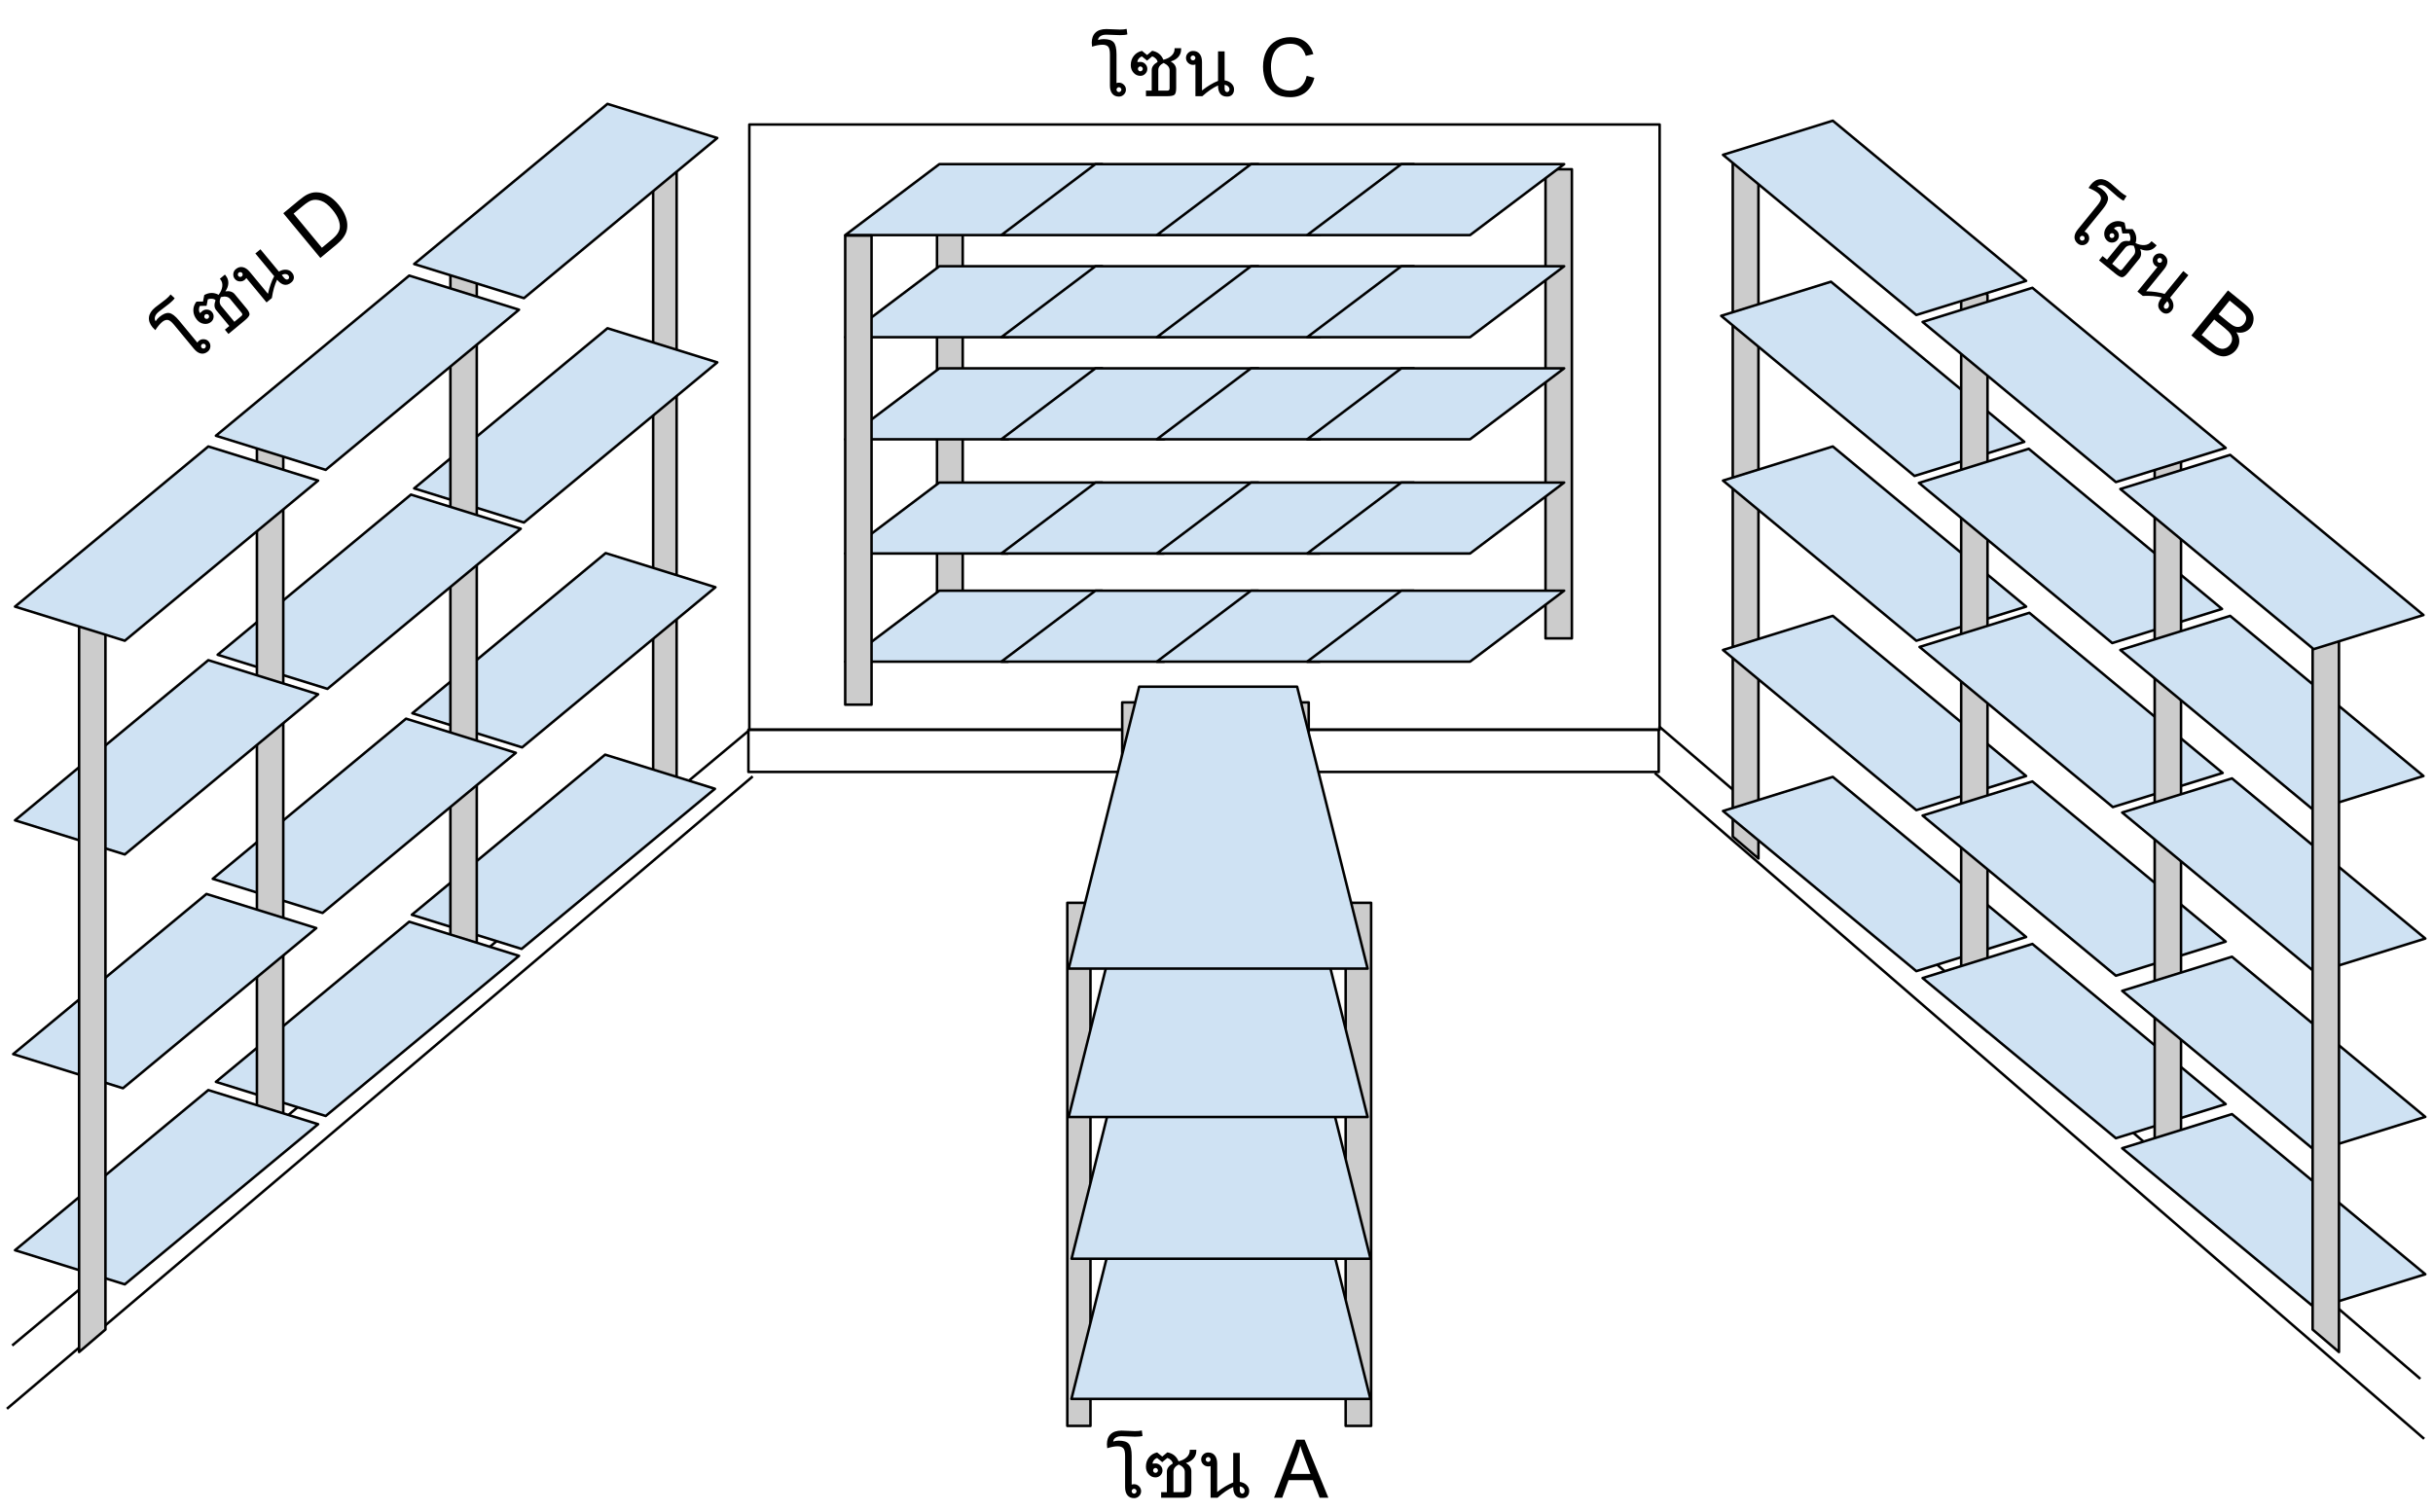 <?xml version="1.0" standalone="yes"?>

<svg version="1.1" viewBox="0.0 0.0 959.924 596.735" fill="none" stroke="none" stroke-linecap="square" stroke-miterlimit="10" xmlns="http://www.w3.org/2000/svg" xmlns:xlink="http://www.w3.org/1999/xlink"><clipPath id="p.0"><path d="m0 0l959.924 0l0 596.735l-959.924 0l0 -596.735z" clip-rule="nonzero"></path></clipPath><g clip-path="url(#p.0)"><path fill="#000000" fill-opacity="0.0" d="m0 0l959.924 0l0 596.735l-959.924 0z" fill-rule="evenodd"></path><path fill="#000000" fill-opacity="0.0" d="m295.648 49.139l359.15 0l0 238.835l-359.15 0z" fill-rule="evenodd"></path><path stroke="#000000" stroke-width="1.0" stroke-linejoin="round" stroke-linecap="butt" d="m295.648 49.139l359.15 0l0 238.835l-359.15 0z" fill-rule="evenodd"></path><path fill="#cccccc" d="m609.778 66.79l10.394 0l0 185.134l-10.394 0z" fill-rule="evenodd"></path><path stroke="#000000" stroke-width="1.0" stroke-linejoin="round" stroke-linecap="butt" d="m609.778 66.79l10.394 0l0 185.134l-10.394 0z" fill-rule="evenodd"></path><path fill="#cccccc" d="m369.69 74.945l10.142 0l0 174.331l-10.142 0z" fill-rule="evenodd"></path><path stroke="#000000" stroke-width="1.0" stroke-linejoin="round" stroke-linecap="butt" d="m369.69 74.945l10.142 0l0 174.331l-10.142 0z" fill-rule="evenodd"></path><path fill="#000000" fill-opacity="0.0" d="m654.803 286.866l299.748 256.945" fill-rule="evenodd"></path><path stroke="#000000" stroke-width="1.0" stroke-linejoin="round" stroke-linecap="butt" d="m654.803 286.866l299.748 256.945" fill-rule="evenodd"></path><path fill="#000000" fill-opacity="0.0" d="m295.286 287.974l359.15 0l0 16.661l-359.15 0z" fill-rule="evenodd"></path><path stroke="#000000" stroke-width="1.0" stroke-linejoin="round" stroke-linecap="butt" d="m295.286 287.974l359.15 0l0 16.661l-359.15 0z" fill-rule="evenodd"></path><path fill="#000000" fill-opacity="0.0" d="m653.291 305.408l302.772 262.079" fill-rule="evenodd"></path><path stroke="#000000" stroke-width="1.0" stroke-linejoin="round" stroke-linecap="butt" d="m653.291 305.408l302.772 262.079" fill-rule="evenodd"></path><path fill="#cccccc" d="m683.643 62.39l10.142 8.665l0 267.745l-10.142 -8.665z" fill-rule="evenodd"></path><path stroke="#000000" stroke-width="1.0" stroke-linejoin="round" stroke-linecap="butt" d="m683.643 62.39l10.142 8.665l0 267.745l-10.142 -8.665z" fill-rule="evenodd"></path><path fill="#cfe2f3" d="m679.802 320.044l43.318 -13.466l76.266 63.198l-43.318 13.466z" fill-rule="evenodd"></path><path stroke="#000000" stroke-width="1.0" stroke-linejoin="round" stroke-linecap="butt" d="m679.802 320.044l43.318 -13.466l76.266 63.198l-43.318 13.466z" fill-rule="evenodd"></path><path fill="#cfe2f3" d="m679.802 256.511l43.318 -13.466l76.266 63.198l-43.318 13.466z" fill-rule="evenodd"></path><path stroke="#000000" stroke-width="1.0" stroke-linejoin="round" stroke-linecap="butt" d="m679.802 256.511l43.318 -13.466l76.266 63.198l-43.318 13.466z" fill-rule="evenodd"></path><path fill="#cfe2f3" d="m679.802 189.657l43.318 -13.466l76.266 63.198l-43.318 13.466z" fill-rule="evenodd"></path><path stroke="#000000" stroke-width="1.0" stroke-linejoin="round" stroke-linecap="butt" d="m679.802 189.657l43.318 -13.466l76.266 63.198l-43.318 13.466z" fill-rule="evenodd"></path><path fill="#cfe2f3" d="m679.079 124.634l43.318 -13.466l76.266 63.198l-43.318 13.466z" fill-rule="evenodd"></path><path stroke="#000000" stroke-width="1.0" stroke-linejoin="round" stroke-linecap="butt" d="m679.079 124.634l43.318 -13.466l76.266 63.198l-43.318 13.466z" fill-rule="evenodd"></path><path fill="#cccccc" d="m773.769 107.525l10.394 8.88l0 290.805l-10.394 -8.88z" fill-rule="evenodd"></path><path stroke="#000000" stroke-width="1.0" stroke-linejoin="round" stroke-linecap="butt" d="m773.769 107.525l10.394 8.88l0 290.805l-10.394 -8.88z" fill-rule="evenodd"></path><path fill="#cfe2f3" d="m757.347 255.306l43.318 -13.466l76.266 63.198l-43.318 13.466z" fill-rule="evenodd"></path><path stroke="#000000" stroke-width="1.0" stroke-linejoin="round" stroke-linecap="butt" d="m757.347 255.306l43.318 -13.466l76.266 63.198l-43.318 13.466z" fill-rule="evenodd"></path><path fill="#cfe2f3" d="m758.549 321.852l43.318 -13.466l76.266 63.198l-43.318 13.466z" fill-rule="evenodd"></path><path stroke="#000000" stroke-width="1.0" stroke-linejoin="round" stroke-linecap="butt" d="m758.549 321.852l43.318 -13.466l76.266 63.198l-43.318 13.466z" fill-rule="evenodd"></path><path fill="#cfe2f3" d="m758.549 385.978l43.318 -13.466l76.266 63.198l-43.318 13.466z" fill-rule="evenodd"></path><path stroke="#000000" stroke-width="1.0" stroke-linejoin="round" stroke-linecap="butt" d="m758.549 385.978l43.318 -13.466l76.266 63.198l-43.318 13.466z" fill-rule="evenodd"></path><path fill="#cfe2f3" d="m757.104 190.574l43.318 -13.466l76.266 63.198l-43.318 13.466z" fill-rule="evenodd"></path><path stroke="#000000" stroke-width="1.0" stroke-linejoin="round" stroke-linecap="butt" d="m757.104 190.574l43.318 -13.466l76.266 63.198l-43.318 13.466z" fill-rule="evenodd"></path><path fill="#cccccc" d="m850.115 156.428l10.394 8.88l0 306.805l-10.394 -8.88z" fill-rule="evenodd"></path><path stroke="#000000" stroke-width="1.0" stroke-linejoin="round" stroke-linecap="butt" d="m850.115 156.428l10.394 8.88l0 306.805l-10.394 -8.88z" fill-rule="evenodd"></path><path fill="#cfe2f3" d="m837.297 320.649l43.318 -13.466l76.266 63.198l-43.318 13.466z" fill-rule="evenodd"></path><path stroke="#000000" stroke-width="1.0" stroke-linejoin="round" stroke-linecap="butt" d="m837.297 320.649l43.318 -13.466l76.266 63.198l-43.318 13.466z" fill-rule="evenodd"></path><path fill="#cfe2f3" d="m837.297 391.027l43.318 -13.466l76.266 63.198l-43.318 13.466z" fill-rule="evenodd"></path><path stroke="#000000" stroke-width="1.0" stroke-linejoin="round" stroke-linecap="butt" d="m837.297 391.027l43.318 -13.466l76.266 63.198l-43.318 13.466z" fill-rule="evenodd"></path><path fill="#cfe2f3" d="m837.297 453.13l43.318 -13.466l76.266 63.198l-43.318 13.466z" fill-rule="evenodd"></path><path stroke="#000000" stroke-width="1.0" stroke-linejoin="round" stroke-linecap="butt" d="m837.297 453.13l43.318 -13.466l76.266 63.198l-43.318 13.466z" fill-rule="evenodd"></path><path fill="#cfe2f3" d="m836.574 256.511l43.318 -13.466l76.266 63.198l-43.318 13.466z" fill-rule="evenodd"></path><path stroke="#000000" stroke-width="1.0" stroke-linejoin="round" stroke-linecap="butt" d="m836.574 256.511l43.318 -13.466l76.266 63.198l-43.318 13.466z" fill-rule="evenodd"></path><path fill="#cccccc" d="m912.43 223.732l10.394 8.88l0 300.947l-10.394 -8.88z" fill-rule="evenodd"></path><path stroke="#000000" stroke-width="1.0" stroke-linejoin="round" stroke-linecap="butt" d="m912.43 223.732l10.394 8.88l0 300.947l-10.394 -8.88z" fill-rule="evenodd"></path><path fill="#cfe2f3" d="m679.802 61.104l43.318 -13.466l76.266 63.198l-43.318 13.466z" fill-rule="evenodd"></path><path stroke="#000000" stroke-width="1.0" stroke-linejoin="round" stroke-linecap="butt" d="m679.802 61.104l43.318 -13.466l76.266 63.198l-43.318 13.466z" fill-rule="evenodd"></path><path fill="#cfe2f3" d="m758.549 127.044l43.318 -13.466l76.266 63.198l-43.318 13.466z" fill-rule="evenodd"></path><path stroke="#000000" stroke-width="1.0" stroke-linejoin="round" stroke-linecap="butt" d="m758.549 127.044l43.318 -13.466l76.266 63.198l-43.318 13.466z" fill-rule="evenodd"></path><path fill="#cfe2f3" d="m836.574 192.981l43.318 -13.466l76.266 63.198l-43.318 13.466z" fill-rule="evenodd"></path><path stroke="#000000" stroke-width="1.0" stroke-linejoin="round" stroke-linecap="butt" d="m836.574 192.981l43.318 -13.466l76.266 63.198l-43.318 13.466z" fill-rule="evenodd"></path><path fill="#000000" fill-opacity="0.0" d="m295.087 288.622l-289.89 242.047" fill-rule="evenodd"></path><path stroke="#000000" stroke-width="1.0" stroke-linejoin="round" stroke-linecap="butt" d="m295.087 288.622l-289.89 242.047" fill-rule="evenodd"></path><path fill="#000000" fill-opacity="0.0" d="m296.598 306.719l-293.48 248.913" fill-rule="evenodd"></path><path stroke="#000000" stroke-width="1.0" stroke-linejoin="round" stroke-linecap="butt" d="m296.598 306.719l-293.48 248.913" fill-rule="evenodd"></path><path fill="#cccccc" d="m266.958 57.14l-9.26 7.911l0 264.026l9.26 -7.911z" fill-rule="evenodd"></path><path stroke="#000000" stroke-width="1.0" stroke-linejoin="round" stroke-linecap="butt" d="m266.958 57.14l-9.26 7.911l0 264.026l9.26 -7.911z" fill-rule="evenodd"></path><path fill="#cfe2f3" d="m282.069 311.276l-43.317 -13.466l-76.264 63.198l43.317 13.466z" fill-rule="evenodd"></path><path stroke="#000000" stroke-width="1.0" stroke-linejoin="round" stroke-linecap="butt" d="m282.069 311.276l-43.317 -13.466l-76.264 63.198l43.317 13.466z" fill-rule="evenodd"></path><path fill="#cfe2f3" d="m282.269 231.74l-43.317 -13.466l-76.264 63.198l43.317 13.466z" fill-rule="evenodd"></path><path stroke="#000000" stroke-width="1.0" stroke-linejoin="round" stroke-linecap="butt" d="m282.269 231.74l-43.317 -13.466l-76.264 63.198l43.317 13.466z" fill-rule="evenodd"></path><path fill="#cfe2f3" d="m282.993 143.004l-43.317 -13.466l-76.264 63.198l43.317 13.466z" fill-rule="evenodd"></path><path stroke="#000000" stroke-width="1.0" stroke-linejoin="round" stroke-linecap="butt" d="m282.993 143.004l-43.317 -13.466l-76.264 63.198l43.317 13.466z" fill-rule="evenodd"></path><path fill="#cccccc" d="m188.105 98.756l-10.394 8.88l0 290.805l10.394 -8.88z" fill-rule="evenodd"></path><path stroke="#000000" stroke-width="1.0" stroke-linejoin="round" stroke-linecap="butt" d="m188.105 98.756l-10.394 8.88l0 290.805l10.394 -8.88z" fill-rule="evenodd"></path><path fill="#cfe2f3" d="m205.451 208.654l-43.317 -13.466l-76.264 63.198l43.317 13.466z" fill-rule="evenodd"></path><path stroke="#000000" stroke-width="1.0" stroke-linejoin="round" stroke-linecap="butt" d="m205.451 208.654l-43.317 -13.466l-76.264 63.198l43.317 13.466z" fill-rule="evenodd"></path><path fill="#cfe2f3" d="m203.524 297.081l-43.317 -13.466l-76.264 63.198l43.317 13.466z" fill-rule="evenodd"></path><path stroke="#000000" stroke-width="1.0" stroke-linejoin="round" stroke-linecap="butt" d="m203.524 297.081l-43.317 -13.466l-76.264 63.198l43.317 13.466z" fill-rule="evenodd"></path><path fill="#cfe2f3" d="m204.769 377.21l-43.317 -13.466l-76.264 63.198l43.317 13.466z" fill-rule="evenodd"></path><path stroke="#000000" stroke-width="1.0" stroke-linejoin="round" stroke-linecap="butt" d="m204.769 377.21l-43.317 -13.466l-76.264 63.198l43.317 13.466z" fill-rule="evenodd"></path><path fill="#cccccc" d="m111.761 154.1l-10.394 8.88l0 300.38l10.394 -8.88z" fill-rule="evenodd"></path><path stroke="#000000" stroke-width="1.0" stroke-linejoin="round" stroke-linecap="butt" d="m111.761 154.1l-10.394 8.88l0 300.38l10.394 -8.88z" fill-rule="evenodd"></path><path fill="#cfe2f3" d="m125.502 273.996l-43.317 -13.466l-76.264 63.198l43.317 13.466z" fill-rule="evenodd"></path><path stroke="#000000" stroke-width="1.0" stroke-linejoin="round" stroke-linecap="butt" d="m125.502 273.996l-43.317 -13.466l-76.264 63.198l43.317 13.466z" fill-rule="evenodd"></path><path fill="#cfe2f3" d="m124.778 366.256l-43.317 -13.466l-76.264 63.198l43.317 13.466z" fill-rule="evenodd"></path><path stroke="#000000" stroke-width="1.0" stroke-linejoin="round" stroke-linecap="butt" d="m124.778 366.256l-43.317 -13.466l-76.264 63.198l43.317 13.466z" fill-rule="evenodd"></path><path fill="#cfe2f3" d="m125.502 443.649l-43.317 -13.466l-76.264 63.198l43.317 13.466z" fill-rule="evenodd"></path><path stroke="#000000" stroke-width="1.0" stroke-linejoin="round" stroke-linecap="butt" d="m125.502 443.649l-43.317 -13.466l-76.264 63.198l43.317 13.466z" fill-rule="evenodd"></path><path fill="#cccccc" d="m41.6 223.733l-10.394 8.88l0 300.947l10.394 -8.88z" fill-rule="evenodd"></path><path stroke="#000000" stroke-width="1.0" stroke-linejoin="round" stroke-linecap="butt" d="m41.6 223.733l-10.394 8.88l0 300.947l10.394 -8.88z" fill-rule="evenodd"></path><path fill="#cfe2f3" d="m282.993 54.461l-43.317 -13.466l-76.264 63.198l43.317 13.466z" fill-rule="evenodd"></path><path stroke="#000000" stroke-width="1.0" stroke-linejoin="round" stroke-linecap="butt" d="m282.993 54.461l-43.317 -13.466l-76.264 63.198l43.317 13.466z" fill-rule="evenodd"></path><path fill="#cfe2f3" d="m204.769 122.225l-43.317 -13.466l-76.264 63.198l43.317 13.466z" fill-rule="evenodd"></path><path stroke="#000000" stroke-width="1.0" stroke-linejoin="round" stroke-linecap="butt" d="m204.769 122.225l-43.317 -13.466l-76.264 63.198l43.317 13.466z" fill-rule="evenodd"></path><path fill="#cfe2f3" d="m125.502 189.656l-43.317 -13.466l-76.264 63.198l43.317 13.466z" fill-rule="evenodd"></path><path stroke="#000000" stroke-width="1.0" stroke-linejoin="round" stroke-linecap="butt" d="m125.502 189.656l-43.317 -13.466l-76.264 63.198l43.317 13.466z" fill-rule="evenodd"></path><path fill="#cccccc" d="m421.1 356.289l9.134 0l0 206.425l-9.134 0z" fill-rule="evenodd"></path><path stroke="#000000" stroke-width="1.0" stroke-linejoin="round" stroke-linecap="butt" d="m421.1 356.289l9.134 0l0 206.425l-9.134 0z" fill-rule="evenodd"></path><path fill="#cccccc" d="m530.924 356.288l10.047 0l0 206.425l-10.047 0z" fill-rule="evenodd"></path><path stroke="#000000" stroke-width="1.0" stroke-linejoin="round" stroke-linecap="butt" d="m530.924 356.288l10.047 0l0 206.425l-10.047 0z" fill-rule="evenodd"></path><path fill="#cccccc" d="m442.758 277.193l9.134 0l0 178.614l-9.134 0z" fill-rule="evenodd"></path><path stroke="#000000" stroke-width="1.0" stroke-linejoin="round" stroke-linecap="butt" d="m442.758 277.193l9.134 0l0 178.614l-9.134 0z" fill-rule="evenodd"></path><path fill="#cccccc" d="m506.296 277.193l10.047 0l0 178.614l-10.047 0z" fill-rule="evenodd"></path><path stroke="#000000" stroke-width="1.0" stroke-linejoin="round" stroke-linecap="butt" d="m506.296 277.193l10.047 0l0 178.614l-10.047 0z" fill-rule="evenodd"></path><path fill="#cfe2f3" d="m422.729 552.058l27.811 -111.244l62.331 0l27.811 111.244z" fill-rule="evenodd"></path><path stroke="#000000" stroke-width="1.0" stroke-linejoin="round" stroke-linecap="butt" d="m422.729 552.058l27.811 -111.244l62.331 0l27.811 111.244z" fill-rule="evenodd"></path><path fill="#cfe2f3" d="m422.783 496.738l27.811 -111.244l62.331 0l27.811 111.244z" fill-rule="evenodd"></path><path stroke="#000000" stroke-width="1.0" stroke-linejoin="round" stroke-linecap="butt" d="m422.783 496.738l27.811 -111.244l62.331 0l27.811 111.244z" fill-rule="evenodd"></path><path fill="#cfe2f3" d="m421.631 440.814l27.811 -111.244l62.331 0l27.811 111.244z" fill-rule="evenodd"></path><path stroke="#000000" stroke-width="1.0" stroke-linejoin="round" stroke-linecap="butt" d="m421.631 440.814l27.811 -111.244l62.331 0l27.811 111.244z" fill-rule="evenodd"></path><path fill="#cfe2f3" d="m421.631 382.249l27.811 -111.244l62.331 0l27.811 111.244z" fill-rule="evenodd"></path><path stroke="#000000" stroke-width="1.0" stroke-linejoin="round" stroke-linecap="butt" d="m421.631 382.249l27.811 -111.244l62.331 0l27.811 111.244z" fill-rule="evenodd"></path><path fill="#cfe2f3" d="m333.479 92.781l37.13 -28.0l64.256 0l-37.13 28.0z" fill-rule="evenodd"></path><path stroke="#000000" stroke-width="1.0" stroke-linejoin="round" stroke-linecap="butt" d="m333.479 92.781l37.13 -28.0l64.256 0l-37.13 28.0z" fill-rule="evenodd"></path><path fill="#cfe2f3" d="m395.063 92.78l37.13 -28.0l64.256 0l-37.13 28.0z" fill-rule="evenodd"></path><path stroke="#000000" stroke-width="1.0" stroke-linejoin="round" stroke-linecap="butt" d="m395.063 92.78l37.13 -28.0l64.256 0l-37.13 28.0z" fill-rule="evenodd"></path><path fill="#cfe2f3" d="m456.423 92.781l37.13 -28.0l64.256 0l-37.13 28.0z" fill-rule="evenodd"></path><path stroke="#000000" stroke-width="1.0" stroke-linejoin="round" stroke-linecap="butt" d="m456.423 92.781l37.13 -28.0l64.256 0l-37.13 28.0z" fill-rule="evenodd"></path><path fill="#cfe2f3" d="m515.736 92.781l37.13 -28.0l64.256 0l-37.13 28.0z" fill-rule="evenodd"></path><path stroke="#000000" stroke-width="1.0" stroke-linejoin="round" stroke-linecap="butt" d="m515.736 92.781l37.13 -28.0l64.256 0l-37.13 28.0z" fill-rule="evenodd"></path><path fill="#cfe2f3" d="m333.48 133.07l37.13 -28.0l64.256 0l-37.13 28.0z" fill-rule="evenodd"></path><path stroke="#000000" stroke-width="1.0" stroke-linejoin="round" stroke-linecap="butt" d="m333.48 133.07l37.13 -28.0l64.256 0l-37.13 28.0z" fill-rule="evenodd"></path><path fill="#cfe2f3" d="m395.064 133.068l37.13 -28l64.256 0l-37.13 28z" fill-rule="evenodd"></path><path stroke="#000000" stroke-width="1.0" stroke-linejoin="round" stroke-linecap="butt" d="m395.064 133.068l37.13 -28l64.256 0l-37.13 28z" fill-rule="evenodd"></path><path fill="#cfe2f3" d="m456.425 133.07l37.13 -28.0l64.256 0l-37.13 28.0z" fill-rule="evenodd"></path><path stroke="#000000" stroke-width="1.0" stroke-linejoin="round" stroke-linecap="butt" d="m456.425 133.07l37.13 -28.0l64.256 0l-37.13 28.0z" fill-rule="evenodd"></path><path fill="#cfe2f3" d="m515.737 133.07l37.13 -28.0l64.256 0l-37.13 28.0z" fill-rule="evenodd"></path><path stroke="#000000" stroke-width="1.0" stroke-linejoin="round" stroke-linecap="butt" d="m515.737 133.07l37.13 -28.0l64.256 0l-37.13 28.0z" fill-rule="evenodd"></path><path fill="#cfe2f3" d="m333.479 173.357l37.13 -28.0l64.256 0l-37.13 28.0z" fill-rule="evenodd"></path><path stroke="#000000" stroke-width="1.0" stroke-linejoin="round" stroke-linecap="butt" d="m333.479 173.357l37.13 -28.0l64.256 0l-37.13 28.0z" fill-rule="evenodd"></path><path fill="#cfe2f3" d="m395.063 173.356l37.13 -28.0l64.256 0l-37.13 28.0z" fill-rule="evenodd"></path><path stroke="#000000" stroke-width="1.0" stroke-linejoin="round" stroke-linecap="butt" d="m395.063 173.356l37.13 -28.0l64.256 0l-37.13 28.0z" fill-rule="evenodd"></path><path fill="#cfe2f3" d="m456.423 173.357l37.13 -28.0l64.256 0l-37.13 28.0z" fill-rule="evenodd"></path><path stroke="#000000" stroke-width="1.0" stroke-linejoin="round" stroke-linecap="butt" d="m456.423 173.357l37.13 -28.0l64.256 0l-37.13 28.0z" fill-rule="evenodd"></path><path fill="#cfe2f3" d="m515.736 173.357l37.13 -28.0l64.256 0l-37.13 28.0z" fill-rule="evenodd"></path><path stroke="#000000" stroke-width="1.0" stroke-linejoin="round" stroke-linecap="butt" d="m515.736 173.357l37.13 -28.0l64.256 0l-37.13 28.0z" fill-rule="evenodd"></path><path fill="#cfe2f3" d="m333.479 218.428l37.13 -28.0l64.256 0l-37.13 28.0z" fill-rule="evenodd"></path><path stroke="#000000" stroke-width="1.0" stroke-linejoin="round" stroke-linecap="butt" d="m333.479 218.428l37.13 -28.0l64.256 0l-37.13 28.0z" fill-rule="evenodd"></path><path fill="#cfe2f3" d="m395.063 218.427l37.13 -28.0l64.256 0l-37.13 28.0z" fill-rule="evenodd"></path><path stroke="#000000" stroke-width="1.0" stroke-linejoin="round" stroke-linecap="butt" d="m395.063 218.427l37.13 -28.0l64.256 0l-37.13 28.0z" fill-rule="evenodd"></path><path fill="#cfe2f3" d="m456.423 218.428l37.13 -28.0l64.256 0l-37.13 28.0z" fill-rule="evenodd"></path><path stroke="#000000" stroke-width="1.0" stroke-linejoin="round" stroke-linecap="butt" d="m456.423 218.428l37.13 -28.0l64.256 0l-37.13 28.0z" fill-rule="evenodd"></path><path fill="#cfe2f3" d="m515.736 218.428l37.13 -28.0l64.256 0l-37.13 28.0z" fill-rule="evenodd"></path><path stroke="#000000" stroke-width="1.0" stroke-linejoin="round" stroke-linecap="butt" d="m515.736 218.428l37.13 -28.0l64.256 0l-37.13 28.0z" fill-rule="evenodd"></path><path fill="#cfe2f3" d="m333.479 261.108l37.13 -28.0l64.256 0l-37.13 28.0z" fill-rule="evenodd"></path><path stroke="#000000" stroke-width="1.0" stroke-linejoin="round" stroke-linecap="butt" d="m333.479 261.108l37.13 -28.0l64.256 0l-37.13 28.0z" fill-rule="evenodd"></path><path fill="#cfe2f3" d="m395.063 261.106l37.13 -28.0l64.256 0l-37.13 28.0z" fill-rule="evenodd"></path><path stroke="#000000" stroke-width="1.0" stroke-linejoin="round" stroke-linecap="butt" d="m395.063 261.106l37.13 -28.0l64.256 0l-37.13 28.0z" fill-rule="evenodd"></path><path fill="#cfe2f3" d="m456.423 261.108l37.13 -28.0l64.256 0l-37.13 28.0z" fill-rule="evenodd"></path><path stroke="#000000" stroke-width="1.0" stroke-linejoin="round" stroke-linecap="butt" d="m456.423 261.108l37.13 -28.0l64.256 0l-37.13 28.0z" fill-rule="evenodd"></path><path fill="#cfe2f3" d="m515.736 261.108l37.13 -28.0l64.256 0l-37.13 28.0z" fill-rule="evenodd"></path><path stroke="#000000" stroke-width="1.0" stroke-linejoin="round" stroke-linecap="butt" d="m515.736 261.108l37.13 -28.0l64.256 0l-37.13 28.0z" fill-rule="evenodd"></path><path fill="#cccccc" d="m333.47 92.961l10.394 0l0 185.134l-10.394 0z" fill-rule="evenodd"></path><path stroke="#000000" stroke-width="1.0" stroke-linejoin="round" stroke-linecap="butt" d="m333.47 92.961l10.394 0l0 185.134l-10.394 0z" fill-rule="evenodd"></path><path fill="#000000" fill-opacity="0.0" d="m39.312 122.288l85.984 -71.15l30.205 36.472l-85.984 71.15z" fill-rule="evenodd"></path><path fill="#000000" d="m81 135.982q-0.239 -0.289 -0.647 -0.316q-0.406 -0.049 -0.707 0.2q-0.289 0.239 -0.328 0.657q-0.037 0.396 0.202 0.685q0.249 0.301 0.655 0.35q0.408 0.027 0.697 -0.212q0.301 -0.249 0.338 -0.645q0.039 -0.418 -0.21 -0.719zm1.384 -1.146q0.718 0.866 0.61 2.01q-0.108 1.144 -0.987 1.871q-1.3 1.076 -2.75 0.795q-1.438 -0.291 -2.773 -1.903l-7.823 -9.447q-1.505 -1.817 -2.539 -1.915q-1.034 -0.097 -2.142 0.819q-1.336 1.106 -2.702 3.229q-0.664 -0.606 -1.083 -1.112q-1.654 -1.998 -1.42 -4.017q0.235 -2.019 2.414 -3.822l4.223 -3.23q1.288 -1.066 1.901 -1.918l1.602 1.493q-0.545 0.836 -2.074 2.101l-4.213 3.242q-1.168 0.966 -1.461 1.959q-0.293 0.993 0.242 1.787q0.565 -0.934 1.468 -1.681q2.203 -1.823 3.855 -1.567q1.654 0.233 3.926 2.977l7.205 8.701q0.274 -0.429 0.635 -0.728q0.867 -0.717 2.011 -0.609q1.156 0.098 1.874 0.964zm6.616 -26.161q1.146 1.384 1.087 3.076q-0.069 1.68 -1.181 3.228q2.466 -0.378 3.732 1.15l4.614 5.572q1.355 1.637 1.172 2.518q-0.193 0.869 -1.914 2.294l-6.38 5.279l-1.405 -1.697l1.746 -1.444l-5.162 -6.234q-1.196 -1.444 -0.273 -3.931q-0.399 -0.481 -1.333 -0.58q-0.922 -0.109 -1.708 0.216l-0.487 2.573l-2.599 0.021q-0.426 0.637 -0.417 1.481q0.009 0.844 0.448 1.374l0.851 -0.785q0.867 -0.717 2.011 -0.609q1.144 0.108 1.862 0.974q0.718 0.866 0.61 2.01q-0.108 1.144 -0.974 1.861q-1.228 1.016 -2.858 0.763q-1.63 -0.253 -2.746 -1.601q-1.325 -1.601 -1.409 -3.539q-0.072 -1.948 1.218 -3.624l2.599 -0.021l0.487 -2.573q2.881 -1.593 5.669 -0.087q1.258 -1.69 1.443 -3.304q0.197 -1.623 -0.739 -2.755l-0.219 -0.265l1.998 -1.654l0.259 0.313zm6.313 14.752l-4.525 -5.463q-1.126 -1.36 -3.661 -0.722q-0.947 2.163 0.179 3.523l5.162 6.234l2.805 -2.321q0.638 -0.528 0.04 -1.25zm-13.162 2.211q0.301 -0.249 0.338 -0.645q0.039 -0.418 -0.2 -0.707q-0.249 -0.301 -0.657 -0.328q-0.406 -0.049 -0.707 0.2q-0.289 0.239 -0.328 0.657q-0.037 0.396 0.212 0.697q0.239 0.289 0.645 0.338q0.408 0.027 0.697 -0.212zm25.108 -8.02l-2.095 1.733l-7.983 -9.639q-0.274 0.429 -0.635 0.728q-0.867 0.717 -2.023 0.619q-1.144 -0.108 -1.862 -0.974q-0.718 -0.866 -0.61 -2.01q0.108 -1.144 0.987 -1.871q1.3 -1.076 2.748 -0.773q1.45 0.281 2.785 1.893l7.146 8.628q0.952 -4.215 2.464 -6.947l-7.435 -8.977l1.998 -1.654l7.295 8.809q1.482 -0.881 2.89 -0.749q1.41 0.111 2.238 1.109q0.857 1.035 0.78 2.093q-0.077 1.058 -1.041 1.855q-2.769 2.291 -5.579 -1.103q-1.398 2.82 -2.068 7.228zm-13.074 -10.03q-0.301 0.249 -0.34 0.667q-0.037 0.396 0.202 0.685q0.249 0.301 0.655 0.35q0.408 0.027 0.709 -0.222q0.289 -0.239 0.326 -0.635q0.039 -0.418 -0.21 -0.719q-0.239 -0.289 -0.647 -0.316q-0.406 -0.049 -0.695 0.19zm16.971 0.944l0.957 1.155q0.409 0.493 0.864 0.603q0.456 0.11 0.793 -0.169q0.277 -0.229 0.284 -0.661q0.007 -0.432 -0.272 -0.769q-0.399 -0.481 -1.137 -0.54q-0.738 -0.058 -1.49 0.381z" fill-rule="nonzero"></path><path fill="#000000" d="m126.388 101.791l-14.61 -17.642l6.079 -5.03q2.059 -1.703 3.351 -2.347q1.806 -0.906 3.635 -0.878q2.373 0.024 4.584 1.297q2.213 1.251 4.166 3.61q1.664 2.01 2.48 3.951q0.816 1.941 0.929 3.571q0.103 1.618 -0.288 2.935q-0.388 1.295 -1.379 2.622q-0.979 1.317 -2.58 2.642l-6.368 5.269zm0.611 -4.014l3.768 -3.118q1.746 -1.444 2.464 -2.586q0.73 -1.152 0.832 -2.229q0.143 -1.518 -0.556 -3.292q-0.697 -1.796 -2.351 -3.794q-2.292 -2.768 -4.433 -3.491q-2.139 -0.745 -3.857 -0.175q-1.238 0.416 -3.321 2.139l-3.708 3.068l11.162 13.478z" fill-rule="nonzero"></path><path fill="#000000" fill-opacity="0.0" d="m795.139 25.196l149.575 121.701l-34.835 42.803l-149.575 -121.701z" fill-rule="evenodd"></path><path fill="#000000" d="m822.279 94.617q0.237 -0.291 0.184 -0.696q-0.031 -0.408 -0.334 -0.654q-0.291 -0.237 -0.709 -0.194q-0.396 0.041 -0.632 0.331q-0.247 0.303 -0.216 0.711q0.053 0.406 0.344 0.642q0.303 0.247 0.699 0.206q0.418 -0.043 0.664 -0.346zm1.394 1.134q-0.71 0.873 -1.853 0.99q-1.143 0.117 -2.028 -0.602q-1.309 -1.065 -1.316 -2.541q0.005 -1.466 1.327 -3.09l7.742 -9.513q1.489 -1.83 1.383 -2.863q-0.106 -1.033 -1.221 -1.94q-1.345 -1.095 -3.695 -2.019q0.465 -0.77 0.879 -1.279q1.637 -2.012 3.664 -2.175q2.027 -0.164 4.221 1.621l3.993 3.51q1.297 1.055 2.252 1.49l-1.153 1.862q-0.927 -0.371 -2.466 -1.624l-4.002 -3.498q-1.176 -0.957 -2.207 -1.051q-1.031 -0.094 -1.706 0.586q1.027 0.372 1.936 1.112q2.218 1.805 2.289 3.474q0.094 1.667 -2.155 4.431l-7.131 8.762q0.474 0.185 0.838 0.48q0.873 0.71 0.99 1.853q0.13 1.153 -0.581 2.025zm26.955 1.385q-1.134 1.394 -2.806 1.665q-1.662 0.259 -3.398 -0.528q0.852 2.345 -0.401 3.884l-4.566 5.611q-1.341 1.648 -2.242 1.641q-0.891 -0.02 -2.624 -1.43l-6.424 -5.227l1.391 -1.709l1.757 1.43l5.109 -6.278q1.184 -1.454 3.804 -1.035q0.394 -0.485 0.31 -1.42q-0.073 -0.925 -0.545 -1.632l-2.619 0.025l-0.528 -2.545q-0.708 -0.294 -1.534 -0.12q-0.826 0.174 -1.26 0.707l0.936 0.681q0.873 0.71 0.99 1.853q0.117 1.143 -0.593 2.016q-0.71 0.873 -1.853 0.99q-1.143 0.117 -2.016 -0.593q-1.236 -1.006 -1.305 -2.654q-0.069 -1.648 1.035 -3.005q1.312 -1.612 3.197 -2.072q1.898 -0.45 3.793 0.488l0.528 2.545l2.619 -0.025q2.124 2.514 1.191 5.542q1.903 0.904 3.522 0.771q1.631 -0.123 2.558 -1.262l0.217 -0.267l2.012 1.637l-0.256 0.315zm-13.242 9.067l4.478 -5.502q1.115 -1.369 -0.005 -3.731q-2.307 -0.507 -3.421 0.862l-5.109 6.278l2.824 2.298q0.642 0.523 1.234 -0.204zm-4.735 -12.474q0.303 0.247 0.699 0.206q0.418 -0.043 0.654 -0.334q0.247 -0.303 0.194 -0.708q-0.031 -0.408 -0.334 -0.654q-0.291 -0.237 -0.708 -0.194q-0.396 0.041 -0.642 0.344q-0.237 0.291 -0.206 0.699q0.053 0.406 0.344 0.642zm12.764 23.056l-2.109 -1.716l7.9 -9.707q-0.474 -0.185 -0.838 -0.48q-0.873 -0.71 -1.002 -1.863q-0.117 -1.143 0.593 -2.016q0.71 -0.873 1.853 -0.99q1.143 -0.117 2.028 0.602q1.309 1.065 1.294 2.544q0.007 1.476 -1.314 3.1l-7.072 8.689q4.321 0.112 7.295 1.061l7.358 -9.041l2.012 1.637l-7.22 8.871q1.153 1.281 1.298 2.688q0.166 1.404 -0.652 2.41q-0.848 1.042 -1.901 1.173q-1.053 0.13 -2.023 -0.659q-2.788 -2.268 -0.006 -5.686q-3.039 -0.821 -7.494 -0.619zm7.291 -14.776q-0.303 -0.247 -0.721 -0.204q-0.396 0.041 -0.632 0.331q-0.247 0.303 -0.216 0.711q0.053 0.406 0.356 0.652q0.291 0.237 0.687 0.196q0.418 -0.043 0.664 -0.346q0.237 -0.291 0.184 -0.696q-0.031 -0.408 -0.322 -0.644zm2.383 16.825l-0.947 1.163q-0.404 0.497 -0.423 0.965q-0.019 0.468 0.321 0.744q0.279 0.227 0.704 0.15q0.425 -0.077 0.701 -0.416q0.394 -0.485 0.308 -1.22q-0.087 -0.735 -0.664 -1.387z" fill-rule="nonzero"></path><path fill="#000000" d="m864.576 132.376l14.459 -17.766l6.666 5.424q2.036 1.657 2.816 3.198q0.802 1.539 0.576 3.228q-0.204 1.687 -1.201 2.911q-0.927 1.139 -2.364 1.642q-1.437 0.503 -3.188 0.105q1.227 1.784 1.161 3.624q-0.055 1.849 -1.317 3.4q-1.016 1.248 -2.427 1.893q-1.389 0.642 -2.638 0.593q-1.249 -0.049 -2.671 -0.703q-1.4 -0.656 -3.097 -2.036l-6.775 -5.512zm10.735 -8.388l3.842 3.126q1.563 1.272 2.41 1.618q1.114 0.463 2.065 0.21q0.964 -0.243 1.723 -1.176q0.72 -0.885 0.838 -1.896q0.128 -1.024 -0.462 -1.907q-0.581 -0.895 -2.496 -2.454l-3.551 -2.889l-4.369 5.369zm-6.677 8.204l4.424 3.599q1.139 0.927 1.669 1.217q0.93 0.515 1.752 0.62q0.822 0.104 1.696 -0.252q0.884 -0.368 1.574 -1.217q0.809 -0.994 0.891 -2.135q0.093 -1.153 -0.58 -2.184q-0.65 -1.033 -2.347 -2.413l-4.109 -3.343l-4.971 6.108z" fill-rule="nonzero"></path><path fill="#000000" fill-opacity="0.0" d="m339.57 4.78l270.583 0l0 42.929l-270.583 0z" fill-rule="evenodd"></path><path fill="#000000" d="m442.431 35.37q0 -0.375 -0.297 -0.656q-0.281 -0.297 -0.672 -0.297q-0.375 0 -0.672 0.297q-0.281 0.281 -0.281 0.656q0 0.391 0.281 0.688q0.297 0.281 0.672 0.281q0.391 0 0.672 -0.281q0.297 -0.297 0.297 -0.688zm1.797 0q0 1.125 -0.812 1.938q-0.812 0.812 -1.953 0.812q-1.688 0 -2.625 -1.141q-0.922 -1.141 -0.922 -3.234l0 -12.266q0 -2.359 -0.734 -3.094q-0.734 -0.734 -2.172 -0.734q-1.734 0 -4.141 0.766q-0.125 -0.891 -0.125 -1.547q0 -2.594 1.469 -4.0q1.469 -1.406 4.297 -1.406l5.312 0.203q1.672 0 2.688 -0.266l0.281 2.172q-0.953 0.297 -2.938 0.297l-5.312 -0.188q-1.516 0 -2.375 0.578q-0.859 0.578 -0.953 1.531q1.031 -0.359 2.203 -0.359q2.859 0 3.969 1.25q1.125 1.234 1.125 4.797l0 11.297q0.484 -0.156 0.953 -0.156q1.125 0 1.938 0.812q0.828 0.812 0.828 1.938zm21.781 -15.937q0 1.797 -1.125 3.062q-1.125 1.25 -2.969 1.734q2.141 1.281 2.141 3.266l0 7.234q0 2.125 -0.703 2.688q-0.703 0.547 -2.938 0.547l-8.281 0l0 -2.203l2.266 0l0 -8.094q0 -1.875 2.297 -3.203q0 -0.625 -0.656 -1.297q-0.641 -0.672 -1.453 -0.922l-2.016 1.672l-2.016 -1.641q-0.734 0.219 -1.266 0.875q-0.531 0.656 -0.531 1.344l1.156 -0.062q1.125 0 1.938 0.812q0.812 0.812 0.812 1.938q0 1.125 -0.812 1.938q-0.812 0.812 -1.938 0.812q-1.594 0 -2.688 -1.234q-1.094 -1.234 -1.094 -2.984q0 -2.078 1.172 -3.625q1.188 -1.547 3.25 -2.016l2.016 1.641l2.016 -1.672q3.234 0.609 4.422 3.547q2.047 -0.5 3.219 -1.625q1.188 -1.125 1.188 -2.594l0 -0.344l2.594 0l0 0.406zm-4.547 15.391l0 -7.094q0 -1.766 -2.359 -2.891q-2.109 1.062 -2.109 2.828l0 8.094l3.641 0q0.828 0 0.828 -0.938zm-11.547 -6.687q0.391 0 0.672 -0.281q0.297 -0.297 0.297 -0.672q0 -0.391 -0.297 -0.672q-0.281 -0.297 -0.672 -0.297q-0.375 0 -0.672 0.297q-0.281 0.281 -0.281 0.672q0 0.375 0.281 0.672q0.297 0.281 0.672 0.281zm24.453 9.828l-2.719 0l0 -12.516q-0.484 0.156 -0.953 0.156q-1.125 0 -1.953 -0.812q-0.812 -0.812 -0.812 -1.938q0 -1.125 0.812 -1.938q0.812 -0.812 1.953 -0.812q1.688 0 2.609 1.156q0.938 1.141 0.938 3.234l0 11.203q3.422 -2.641 6.328 -3.781l0 -11.656l2.594 0l0 11.438q1.703 0.266 2.703 1.266q1.016 0.984 1.016 2.281q0 1.344 -0.734 2.109q-0.734 0.766 -1.984 0.766q-3.594 0 -3.594 -4.406q-2.875 1.281 -6.203 4.25zm-3.672 -16.062q-0.391 0 -0.688 0.297q-0.281 0.281 -0.281 0.656q0 0.391 0.281 0.688q0.297 0.281 0.688 0.281q0.375 0 0.656 -0.281q0.297 -0.297 0.297 -0.688q0 -0.375 -0.297 -0.656q-0.281 -0.297 -0.656 -0.297zm12.469 11.547l0 1.5q0 0.641 0.281 1.016q0.281 0.375 0.719 0.375q0.359 0 0.641 -0.328q0.281 -0.328 0.281 -0.766q0 -0.625 -0.531 -1.141q-0.531 -0.516 -1.391 -0.656z" fill-rule="nonzero"></path><path fill="#000000" d="m515.541 29.933l3.031 0.766q-0.953 3.734 -3.438 5.703q-2.469 1.953 -6.047 1.953q-3.703 0 -6.031 -1.5q-2.312 -1.516 -3.531 -4.375q-1.203 -2.859 -1.203 -6.141q0 -3.578 1.359 -6.234q1.375 -2.672 3.891 -4.047q2.531 -1.391 5.562 -1.391q3.438 0 5.781 1.75q2.344 1.75 3.266 4.922l-2.984 0.703q-0.797 -2.5 -2.312 -3.641q-1.516 -1.141 -3.812 -1.141q-2.641 0 -4.422 1.266q-1.766 1.266 -2.484 3.406q-0.719 2.125 -0.719 4.391q0 2.922 0.844 5.109q0.859 2.172 2.656 3.25q1.797 1.078 3.891 1.078q2.547 0 4.312 -1.469q1.766 -1.469 2.391 -4.359z" fill-rule="nonzero"></path><path fill="#000000" fill-opacity="0.0" d="m335.017 549.583l289.89 0l0 59.528l-289.89 0z" fill-rule="evenodd"></path><path fill="#000000" d="m448.415 588.473q0 -0.375 -0.297 -0.656q-0.281 -0.297 -0.672 -0.297q-0.375 0 -0.672 0.297q-0.281 0.281 -0.281 0.656q0 0.391 0.281 0.688q0.297 0.281 0.672 0.281q0.391 0 0.672 -0.281q0.297 -0.297 0.297 -0.688zm1.797 0q0 1.125 -0.812 1.938q-0.812 0.812 -1.953 0.812q-1.688 0 -2.625 -1.141q-0.922 -1.141 -0.922 -3.234l0 -12.266q0 -2.359 -0.734 -3.094q-0.734 -0.734 -2.172 -0.734q-1.734 0 -4.141 0.766q-0.125 -0.891 -0.125 -1.547q0 -2.594 1.469 -4.0q1.469 -1.406 4.297 -1.406l5.312 0.203q1.672 0 2.688 -0.266l0.281 2.172q-0.953 0.297 -2.938 0.297l-5.312 -0.188q-1.516 0 -2.375 0.578q-0.859 0.578 -0.953 1.531q1.031 -0.359 2.203 -0.359q2.859 0 3.969 1.25q1.125 1.234 1.125 4.797l0 11.297q0.484 -0.156 0.953 -0.156q1.125 0 1.938 0.812q0.828 0.812 0.828 1.938zm21.781 -15.938q0 1.797 -1.125 3.062q-1.125 1.25 -2.969 1.734q2.141 1.281 2.141 3.266l0 7.234q0 2.125 -0.703 2.688q-0.703 0.547 -2.938 0.547l-8.281 0l0 -2.203l2.266 0l0 -8.094q0 -1.875 2.297 -3.203q0 -0.625 -0.656 -1.297q-0.641 -0.672 -1.453 -0.922l-2.016 1.672l-2.016 -1.641q-0.734 0.219 -1.266 0.875q-0.531 0.656 -0.531 1.344l1.156 -0.062q1.125 0 1.938 0.812q0.812 0.812 0.812 1.938q0 1.125 -0.812 1.938q-0.812 0.812 -1.938 0.812q-1.594 0 -2.688 -1.234q-1.094 -1.234 -1.094 -2.984q0 -2.078 1.172 -3.625q1.188 -1.547 3.25 -2.016l2.016 1.641l2.016 -1.672q3.234 0.609 4.422 3.547q2.047 -0.5 3.219 -1.625q1.188 -1.125 1.188 -2.594l0 -0.344l2.594 0l0 0.406zm-4.547 15.391l0 -7.094q0 -1.766 -2.359 -2.891q-2.109 1.062 -2.109 2.828l0 8.094l3.641 0q0.828 0 0.828 -0.938zm-11.547 -6.688q0.391 0 0.672 -0.281q0.297 -0.297 0.297 -0.672q0 -0.391 -0.297 -0.672q-0.281 -0.297 -0.672 -0.297q-0.375 0 -0.672 0.297q-0.281 0.281 -0.281 0.672q0 0.375 0.281 0.672q0.297 0.281 0.672 0.281zm24.453 9.828l-2.719 0l0 -12.516q-0.484 0.156 -0.953 0.156q-1.125 0 -1.953 -0.812q-0.812 -0.812 -0.812 -1.938q0 -1.125 0.812 -1.938q0.812 -0.812 1.953 -0.812q1.688 0 2.609 1.156q0.938 1.141 0.938 3.234l0 11.203q3.422 -2.641 6.328 -3.781l0 -11.656l2.594 0l0 11.438q1.703 0.266 2.703 1.266q1.016 0.984 1.016 2.281q0 1.344 -0.734 2.109q-0.734 0.766 -1.984 0.766q-3.594 0 -3.594 -4.406q-2.875 1.281 -6.203 4.25zm-3.672 -16.062q-0.391 0 -0.688 0.297q-0.281 0.281 -0.281 0.656q0 0.391 0.281 0.688q0.297 0.281 0.688 0.281q0.375 0 0.656 -0.281q0.297 -0.297 0.297 -0.688q0 -0.375 -0.297 -0.656q-0.281 -0.297 -0.656 -0.297zm12.469 11.547l0 1.5q0 0.641 0.281 1.016q0.281 0.375 0.719 0.375q0.359 0 0.641 -0.328q0.281 -0.328 0.281 -0.766q0 -0.625 -0.531 -1.141q-0.531 -0.516 -1.391 -0.656z" fill-rule="nonzero"></path><path fill="#000000" d="m502.665 591.066l8.797 -22.906l3.266 0l9.375 22.906l-3.453 0l-2.672 -6.938l-9.578 0l-2.516 6.938l-3.219 0zm6.609 -9.406l7.766 0l-2.391 -6.344q-1.094 -2.891 -1.625 -4.75q-0.438 2.203 -1.234 4.375l-2.516 6.719z" fill-rule="nonzero"></path></g></svg>


